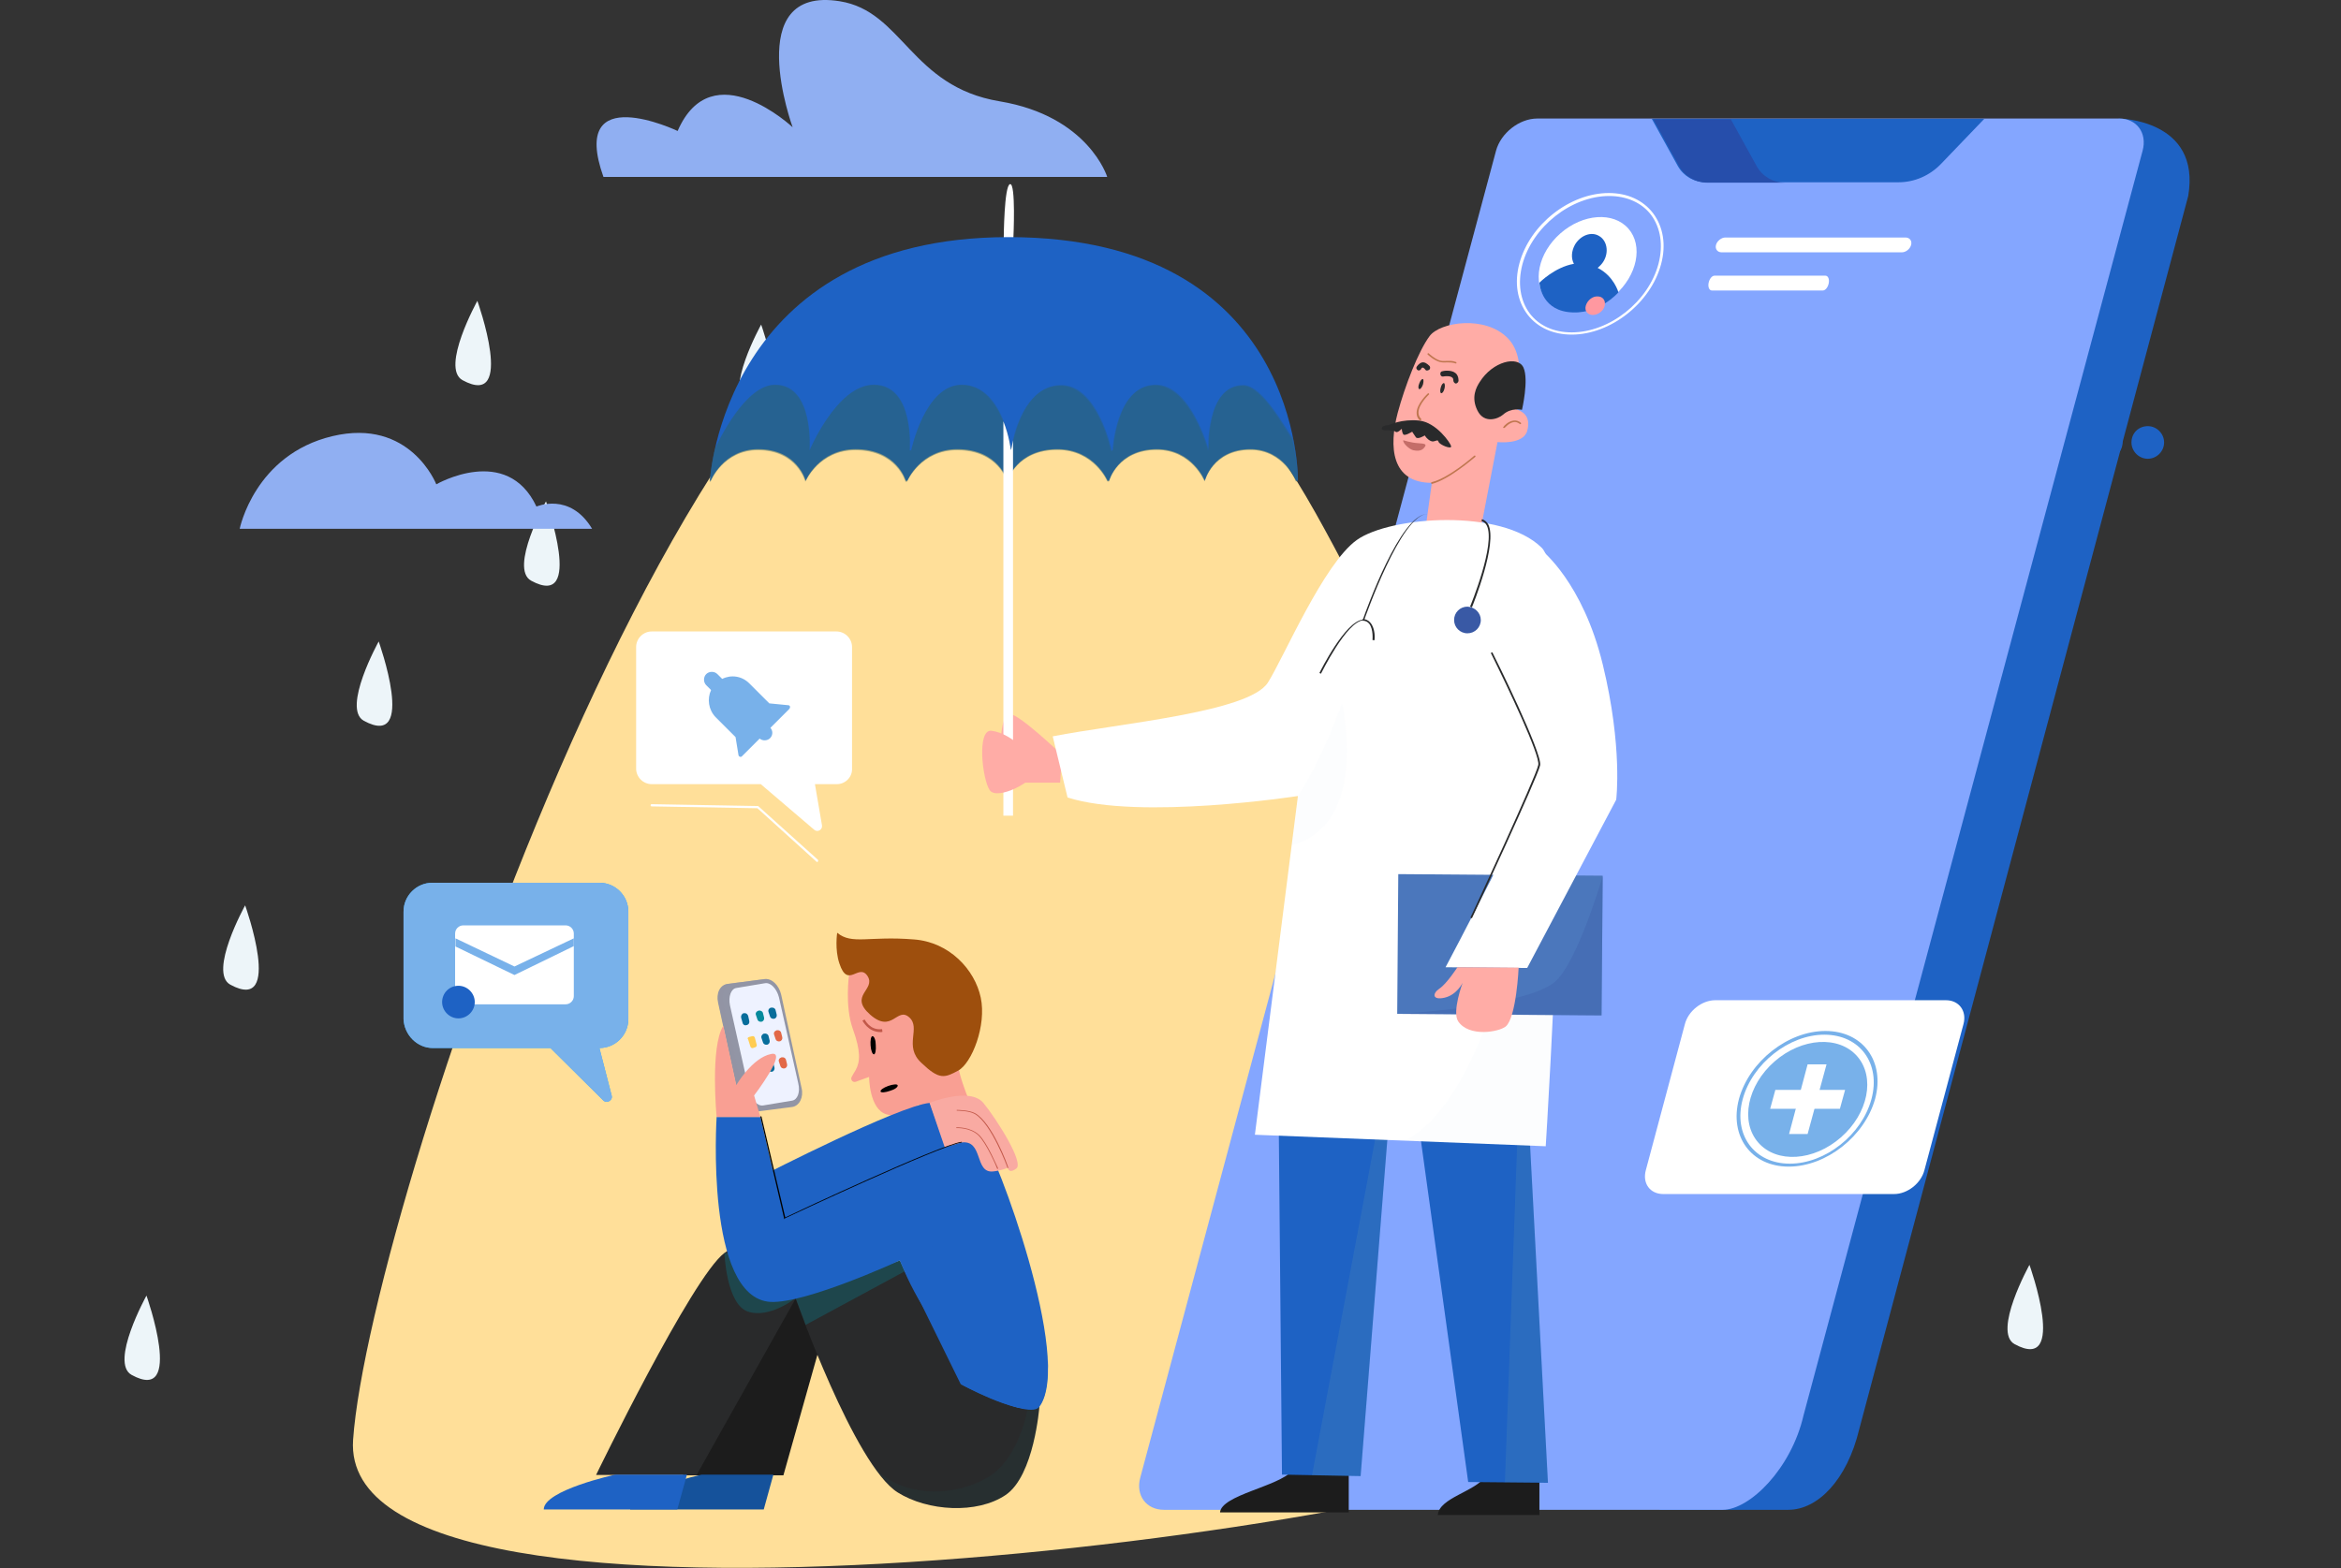  <svg width="879" height="589" viewBox="0 0 879 589" fill="none" xmlns="http://www.w3.org/2000/svg">
<rect x="0" y="0" width="879" height="589" fill="#333333" stroke="none"/>
<path d="M132.58 540.768C126.403 629.825 539.266 574.231 600.011 540.769C660.757 507.306 639.65 531.502 619.059 455.313C555.391 407.534 602.202 342.938 547.106 279.233C492.009 215.528 495.509 140.261 384.314 96.503C273.119 52.745 138.758 451.71 132.58 540.768Z" fill="#FFDF99"/>
<path d="M297.496 415.766L283.567 417.576C280.92 417.994 278.135 415.349 277.299 411.73L269.638 376.651C268.802 373.032 270.334 369.97 273.12 369.552L287.049 367.743C289.695 367.325 292.481 369.97 293.317 373.589L300.978 408.667C301.813 412.147 300.142 415.349 297.496 415.766Z" fill="#9295A5"/>
<path d="M297.356 413.401L286.492 415.21C284.402 415.489 282.174 413.122 281.338 409.921L274.095 377.626C273.399 374.285 274.513 371.362 276.463 371.084L287.328 369.274C289.417 368.996 291.645 371.362 292.481 374.564L299.724 406.858C300.56 410.199 299.446 413.122 297.356 413.401Z" fill="#EEF2FF"/>
<path opacity="0.56" d="M279.388 411.731L271.727 376.653C270.891 373.034 272.424 369.971 275.209 369.554L288.581 367.883C288.163 367.744 287.606 367.744 287.188 367.744L273.259 369.554C270.613 369.971 269.081 373.034 269.777 376.653L277.438 411.731C278.274 415.35 281.059 417.856 283.706 417.578L284.402 417.438C282.034 416.882 280.084 414.654 279.388 411.731Z" fill="#9295A5"/>
<path d="M314.487 482.026L294.151 554.131H256.404C256.404 554.131 286.769 475.205 298.887 466.296C310.866 457.248 313.095 467.27 314.487 482.026Z" fill="#1C1C1C"/>
<path d="M236.627 566.938H286.771L290.392 553.854H263.51C263.51 553.854 236.627 559.7 236.627 566.938Z" fill="#15529B"/>
<path d="M298.748 487.734L261.558 553.993H223.811C223.811 553.993 259.886 479.661 272.004 470.613C284.122 461.704 297.355 473.118 298.748 487.734Z" fill="#292A2B"/>
<path d="M318.807 366.072C318.807 366.072 317.135 377.904 320.199 386.395C323.264 394.887 322.985 398.784 321.314 401.847C320.757 402.821 320.199 403.656 319.782 404.491C319.224 405.466 320.199 406.719 321.314 406.301L326.328 404.491C326.328 404.491 326.328 416.602 332.875 418.551C339.282 420.499 344.993 414.792 344.993 414.792L345.55 423.005L366.025 418.411C366.025 418.411 359.339 404.074 359.339 396.835C359.339 389.597 350.425 345.471 318.807 366.072Z" fill="#F99F93"/>
<path d="M314.348 350.344C314.348 350.344 313.373 356.608 315.184 361.897C318.387 371.641 322.427 361.48 325.77 366.63C328.973 371.781 318.527 373.869 326.745 381.107C334.963 388.345 336.773 378.044 341.37 382.081C345.966 386.118 339.141 392.939 345.966 399.203C352.652 405.606 354.602 404.91 359.756 402.126C364.91 399.342 370.481 385.144 368.253 374.704C366.024 364.125 356.413 353.824 343.181 352.849C326.188 351.457 319.92 354.937 314.348 350.344Z" fill="#9E4F0D"/>
<path d="M328.835 392.52C328.974 394.33 328.696 396 328.139 396C327.582 396 327.024 394.608 326.885 392.66C326.746 390.85 327.024 389.18 327.582 389.18C328.278 389.18 328.835 390.711 328.835 392.52Z" fill="black"/>
<path d="M334.169 409.711C332.461 410.324 330.776 410.498 330.629 409.961C330.481 409.423 331.676 408.518 333.519 407.867C335.227 407.254 336.911 407.081 337.059 407.618C337.243 408.29 335.914 409.232 334.169 409.711Z" fill="black"/>
<path d="M355.439 432.193C355.439 432.193 316.16 455.3 302.649 457.11C289.138 458.919 277.438 457.945 286.631 441.38C286.631 441.38 337.61 415.211 349.171 414.236L355.439 432.193Z" fill="#1E62C4"/>
<path d="M390.26 528.38C390.26 528.38 388.31 554.272 377.585 561.51C366.86 568.748 348.335 567.635 337.052 560.536C320.756 550.235 298.748 487.734 298.748 487.734L337.888 473.396C337.888 473.396 365.049 535.897 390.26 528.38Z" fill="#292A2B"/>
<g opacity="0.22">
<path opacity="0.22" d="M385.803 528.936C384.55 537.01 379.814 548.842 372.292 553.992C361.567 561.231 344.574 562.623 333.292 555.384C331.62 554.41 329.949 552.739 328.277 550.791C331.342 555.106 334.406 558.586 337.192 560.395C348.474 567.495 367.139 568.747 377.725 561.37C388.45 554.131 390.4 528.24 390.4 528.24C388.868 528.797 387.335 529.075 385.803 528.936Z" fill="#068A9C"/>
</g>
<path d="M291.924 458.781L352.932 425.234L355.439 432.194L291.924 458.781Z" fill="#1E62C4"/>
<path opacity="0.3" d="M272.006 470.611C272.006 470.611 272.702 489.821 280.781 492.605C288.86 495.389 298.749 487.594 298.749 487.594L302.51 497.616L339.839 477.432L338.028 473.256L272.006 470.611Z" fill="#068A9C"/>
<path d="M269.08 419.527H285.516L294.43 457.668C294.43 457.668 348.474 433.726 352.792 431.777C357.11 429.828 364.771 423.564 369.228 428.018C373.546 432.334 403.214 510.842 390.261 528.381C386.639 533.393 360.731 519.89 360.731 519.89L337.888 473.398C337.888 473.398 302.648 489.684 289.277 488.988C264.623 487.457 269.08 419.527 269.08 419.527Z" fill="#1E62C4"/>
<path d="M349.031 414.238C349.031 414.238 364.074 408.113 369.228 414.238C374.242 420.363 384.55 436.649 381.625 438.876C378.7 441.103 378.421 438.598 378.421 438.598C378.421 438.598 375.914 439.711 372.85 439.99C365.746 440.686 369.367 427.879 360.871 429.132C360.314 429.271 354.742 430.942 354.742 430.942L349.031 414.238Z" fill="#F9AAA2"/>
<path d="M337.889 473.395L351.4 467.549C351.4 467.549 347.082 482.304 351.4 490.517C355.718 498.73 371.736 514.32 371.736 514.32C371.736 514.32 351.817 508.334 337.889 473.395Z" fill="#1E62C4"/>
<path d="M360.732 519.888C360.732 519.888 385.665 528.24 390.261 522.394C392.908 519.053 393.465 510.701 393.465 510.701C393.465 510.701 394.022 527.544 388.729 528.936C380.929 531.024 360.732 519.888 360.732 519.888Z" fill="#1E62C4"/>
<path d="M374.522 439.015C374.382 439.015 374.382 439.015 374.382 438.876C374.382 438.737 370.482 429.41 367.279 426.348C364.075 423.425 359.339 423.703 359.2 423.703C359.061 423.703 359.061 423.703 359.061 423.564C359.061 423.425 359.061 423.425 359.2 423.425C359.2 423.425 364.214 423.146 367.557 426.209C370.761 429.271 374.522 438.458 374.8 438.876C374.8 438.876 374.661 439.015 374.522 439.015C374.522 439.015 374.661 439.015 374.522 439.015Z" fill="#C15849"/>
<path d="M204.172 566.938H254.316L257.937 553.854H231.054C231.054 553.854 204.172 559.7 204.172 566.938Z" fill="#1E62C4"/>
<path d="M294.43 457.946V457.667L285.516 419.526C285.516 419.387 285.516 419.387 285.655 419.248C285.794 419.248 285.794 419.248 285.933 419.387L294.848 457.25C299.166 455.162 352.652 430.106 361.01 428.853C361.149 428.853 361.149 428.853 361.149 428.992C361.149 429.131 361.149 429.131 361.01 429.131C352.652 430.384 295.405 457.25 294.848 457.528L294.43 457.946Z" fill="black"/>
<path d="M378.421 438.735C378.282 438.735 378.282 438.735 378.282 438.596C378.282 438.457 372.292 422.031 366.024 418.412C363.935 417.159 359.478 417.159 359.339 417.159C359.199 417.159 359.199 417.02 359.199 417.02C359.199 416.881 359.339 416.881 359.339 416.881C359.478 416.881 363.935 416.881 366.164 418.134C372.571 421.753 378.421 437.761 378.56 438.457C378.56 438.596 378.56 438.735 378.421 438.735Z" fill="#C15849"/>
<path d="M279.248 380.55H279.387C280.084 380.411 280.641 380.828 280.919 381.524L281.337 383.473C281.476 384.169 281.198 384.726 280.501 385.005H280.362C279.666 385.283 278.969 384.865 278.83 384.169L278.273 382.22C278.133 381.524 278.551 380.689 279.248 380.55Z" fill="#076D9B"/>
<path d="M284.819 379.575C285.655 379.436 286.351 379.854 286.49 380.55L286.908 382.22C287.047 382.916 286.63 383.612 285.933 383.751C285.237 383.891 284.54 383.473 284.401 382.916L283.844 381.246C283.565 380.55 283.983 379.854 284.819 379.575Z" fill="#068A9C"/>
<path d="M289.555 378.462C290.391 378.323 291.087 378.741 291.227 379.437L291.644 381.107C291.784 381.803 291.366 382.499 290.669 382.638C289.973 382.777 289.277 382.36 289.137 381.803L288.58 380.133C288.302 379.437 288.719 378.601 289.555 378.462Z" fill="#076D9B"/>
<path d="M286.91 388.206C287.745 388.067 288.442 388.485 288.581 389.181L288.999 390.851C289.138 391.547 288.72 392.243 288.024 392.382C287.327 392.522 286.631 392.104 286.492 391.547L285.935 389.877C285.656 389.181 286.213 388.346 286.91 388.206Z" fill="#076D9B"/>
<path d="M281.338 389.459L282.452 389.181C282.87 389.042 283.288 389.32 283.427 389.738L284.124 392.382C284.263 392.8 283.984 393.218 283.566 393.357L282.731 393.635C282.313 393.774 281.895 393.496 281.756 393.078L280.92 390.434C280.502 390.016 280.781 389.598 281.338 389.459Z" fill="#FFCC51"/>
<path d="M291.645 386.952C292.481 386.813 293.177 387.231 293.316 387.927L293.734 389.597C293.874 390.293 293.456 390.989 292.759 391.128C292.063 391.268 291.366 390.85 291.227 390.293L290.67 388.623C290.391 387.927 290.809 387.231 291.645 386.952Z" fill="#E26847"/>
<path d="M288.72 398.367C289.556 398.227 290.252 398.645 290.392 399.341L290.809 401.011C290.949 401.707 290.531 402.403 289.834 402.542C289.138 402.682 288.442 402.264 288.302 401.707L287.745 400.037C287.467 399.341 288.024 398.506 288.72 398.367Z" fill="#076D9B"/>
<path d="M293.455 397.115C294.291 396.975 294.988 397.393 295.127 398.089L295.545 399.759C295.684 400.455 295.266 401.151 294.57 401.291C293.873 401.43 293.177 401.012 293.038 400.455L292.48 398.785C292.202 398.089 292.62 397.393 293.455 397.115Z" fill="#E26847"/>
<path d="M269.08 419.526C269.08 419.526 266.573 393.218 271.587 385.283L276.462 407.555C276.462 407.555 282.452 397.254 289.555 395.862C296.102 394.47 283.148 411.453 283.148 411.453L285.516 419.526H269.08Z" fill="#F99F93"/>
<path d="M330.645 387.649C325.91 387.649 323.96 383.473 323.82 383.334L324.656 382.916C324.795 383.055 326.606 387.092 331.203 386.535L331.342 387.51C331.203 387.649 330.924 387.649 330.645 387.649Z" fill="#C15849"/>
<path d="M226.583 66.449H415.736C415.736 66.449 408.771 43.621 375.342 38.053C341.913 32.485 338.988 4.227 315.309 0.469C278.119 -5.517 297.619 47.797 297.619 47.797C297.619 47.797 267.394 19.4 254.44 49.189C254.44 49.189 213.489 29.701 226.583 66.449Z" fill="#90AFF2"/>
<path d="M179.242 113C179.242 113 165.313 138.195 173.67 142.789C193.867 153.786 179.242 113 179.242 113Z" fill="#EDF5F9"/>
<path d="M142.189 240.932C142.189 240.932 128.26 266.127 136.618 270.72C156.814 281.717 142.189 240.932 142.189 240.932Z" fill="#EDF5F9"/>
<path d="M92.047 340.041C92.047 340.041 78.118 365.236 86.475 369.83C106.672 380.827 92.047 340.041 92.047 340.041Z" fill="#EDF5F9"/>
<path d="M762.021 475.064C762.021 475.064 748.092 500.26 756.45 504.853C776.646 515.85 762.021 475.064 762.021 475.064Z" fill="#EDF5F9"/>
<path d="M205.008 188.314C205.008 188.314 191.079 213.51 199.436 218.103C219.633 229.1 205.008 188.314 205.008 188.314Z" fill="#EDF5F9"/>
<path d="M285.797 121.908C285.797 121.908 271.868 147.103 280.225 151.697C300.422 162.694 285.797 121.908 285.797 121.908Z" fill="#EDF5F9"/>
<path d="M54.996 486.617C54.996 486.617 41.067 511.812 49.424 516.406C69.482 527.403 54.996 486.617 54.996 486.617Z" fill="#EDF5F9"/>
<path d="M821.636 73.612L698.087 536.869C693.491 555.939 682.487 567.075 671.483 567.075H623.15L795.589 44.52C795.589 44.52 826.511 44.798 821.636 73.612Z" fill="#1E62C4"/>
<path d="M804.504 56.63L677.195 531.58C672.598 551.624 656.998 567.075 646.83 567.075H437.062C430.376 567.075 426.337 561.647 428.148 554.965L561.725 56.63C563.536 49.948 570.5 44.52 577.186 44.52H795.729C802.275 44.52 806.315 49.948 804.504 56.63Z" fill="#84A6FF"/>
<path d="M745.168 44.52L728.732 61.641C724.553 65.956 718.843 68.462 712.853 68.462H640.423C636.105 68.462 632.066 66.096 629.977 62.337L620.227 44.659H745.168V44.52Z" fill="#1E62C4"/>
<path d="M659.645 62.477L649.894 44.799H620.783L630.533 62.477C632.623 66.236 636.662 68.602 640.98 68.602H670.091C665.773 68.602 661.734 66.236 659.645 62.477Z" fill="#264EAB"/>
<path d="M606.31 110.88C614.762 103.489 617.056 92.291 611.433 85.869C605.811 79.447 594.4 80.232 585.947 87.623C577.495 95.014 575.201 106.212 580.824 112.634C586.446 119.057 597.857 118.271 606.31 110.88Z" fill="white"/>
<path d="M590.14 125.674C583.176 125.674 577.326 123.03 573.565 118.158C569.665 113.007 568.55 106.186 570.5 98.948C574.4 84.332 589.444 72.5 604.069 72.5C611.033 72.5 616.883 75.145 620.644 80.017C624.544 85.167 625.658 91.988 623.708 99.226C619.808 113.842 604.765 125.674 590.14 125.674ZM604.208 73.614C590.001 73.614 575.376 85.167 571.615 99.365C569.804 106.326 570.779 112.868 574.401 117.74C577.883 122.334 583.454 124.839 590.14 124.839C604.347 124.839 618.973 113.286 622.733 99.087C624.544 92.127 623.569 85.585 619.948 80.713C616.465 76.119 610.755 73.614 604.208 73.614Z" fill="white"/>
<path d="M590.975 99.086C589.861 96.998 590 94.353 591.393 91.848C593.482 88.368 597.522 86.837 600.447 88.646C603.372 90.317 604.208 94.632 602.118 98.112C601.561 99.086 600.725 99.921 599.89 100.617C606.018 103.68 607.69 109.805 607.69 109.805C607.69 109.805 600.029 118.713 588.607 117.182C578.439 115.79 578.021 106.185 578.021 106.185C578.021 106.185 583.732 100.339 590.975 99.086Z" fill="#1E62C4"/>
<path d="M644.324 91.987C643.906 93.518 644.881 94.771 646.413 94.771H714.107C715.639 94.771 717.171 93.518 717.589 91.987C718.007 90.456 717.032 89.203 715.5 89.203H647.806C646.413 89.203 644.741 90.456 644.324 91.987Z" fill="white"/>
<path d="M641.537 106.325C641.258 107.856 641.815 109.109 642.79 109.109H684.437C685.412 109.109 686.387 107.856 686.666 106.325C686.945 104.794 686.387 103.541 685.412 103.541H643.765C642.79 103.541 641.815 104.794 641.537 106.325Z" fill="white"/>
<path d="M595.434 114.816C594.877 116.765 596.13 118.296 598.08 118.296C600.03 118.296 602.12 116.765 602.537 114.816C602.955 112.867 601.841 111.336 599.891 111.336C597.941 111.197 595.991 112.867 595.434 114.816Z" fill="#FF98A0"/>
<path d="M624.544 448.477H711.181C716.195 448.477 721.349 444.44 722.603 439.429L737.228 384.724C738.621 379.713 735.556 375.676 730.681 375.676H644.044C639.03 375.676 633.876 379.713 632.623 384.724L617.997 439.429C616.604 444.44 619.53 448.477 624.544 448.477Z" fill="white"/>
<path d="M691.241 427.183C701.489 418.222 704.211 404.58 697.322 396.711C690.432 388.842 676.54 389.727 666.293 398.688C656.045 407.648 653.323 421.291 660.212 429.16C667.102 437.028 680.994 436.143 691.241 427.183Z" fill="#78B1EA"/>
<path d="M652.959 412.702C649.199 426.761 657.556 438.176 671.624 438.176C685.692 438.176 700.178 426.761 704.078 412.702C707.839 398.643 699.482 387.229 685.414 387.229C671.346 387.229 656.86 398.643 652.959 412.702ZM684.996 388.621C698.367 388.621 706.307 399.478 702.685 412.841C699.064 426.204 685.414 437.062 672.042 437.062C658.67 437.062 650.731 426.204 654.352 412.841C657.974 399.478 671.763 388.621 684.996 388.621Z" fill="#78B1EA"/>
<path d="M671.762 425.927H678.726L685.83 399.758H678.726L671.762 425.927Z" fill="white"/>
<path d="M690.844 416.462L692.794 409.363H666.608L664.658 416.462H690.844Z" fill="white"/>
<path d="M375.775 279.349C375.775 279.349 375.775 268.213 379.258 268.213C382.74 268.213 398.758 283.525 398.758 283.525L398.061 293.965H376.472L375.775 279.349Z" fill="#FFACA6"/>
<path d="M376.889 89.341C376.889 89.341 377.028 69.574 379.257 69.157C381.485 68.739 380.51 89.341 380.51 89.341H376.889Z" fill="white"/>
<path d="M378.699 89.062C271.447 89.062 266.572 180.517 266.572 180.517H266.851C266.851 180.517 271.587 168.685 284.68 168.685C299.444 168.685 302.509 180.517 302.509 180.517C302.509 180.517 307.523 168.685 321.312 168.685C336.773 168.685 340.116 180.517 340.116 180.517H340.673C340.673 180.517 345.688 168.685 359.477 168.685C374.938 168.685 378.281 180.517 378.281 180.517C378.281 180.517 381.624 168.685 397.085 168.685C410.875 168.685 415.889 180.517 415.889 180.517H416.446C416.446 180.517 419.65 168.685 434.414 168.685C447.647 168.685 452.382 180.517 452.382 180.517C452.382 180.517 455.307 168.685 469.515 168.685C482.051 168.685 486.647 180.517 486.647 180.517H487.344C487.344 180.517 488.876 89.062 378.699 89.062Z" fill="#1E62C4"/>
<path opacity="0.33" d="M466.868 144.604C452.8 144.604 453.915 169.103 453.915 169.103C453.915 169.103 447.229 144.465 433.996 144.465C419.232 144.465 417.978 169.103 417.978 169.103H417.421C417.421 169.103 412.267 144.604 398.478 144.604C383.017 144.604 379.813 169.103 379.813 169.103C379.813 169.103 376.749 144.465 361.149 144.465C347.359 144.465 342.206 169.103 342.206 169.103H341.648C341.648 169.103 343.598 144.465 328.138 144.465C314.348 144.465 304.041 169.103 304.041 169.103C304.041 169.103 305.851 144.465 291.087 144.465C279.805 144.465 269.776 165.902 268.522 168.407C266.851 175.924 266.572 180.796 266.572 180.796H266.851C266.851 180.796 271.587 168.964 284.68 168.964C299.444 168.964 302.509 180.796 302.509 180.796C302.509 180.796 307.523 168.964 321.312 168.964C336.773 168.964 340.116 180.796 340.116 180.796H340.673C340.673 180.796 345.688 168.964 359.477 168.964C374.938 168.964 378.281 180.796 378.281 180.796C378.281 180.796 381.624 168.964 397.085 168.964C410.875 168.964 415.889 180.796 415.889 180.796H416.446C416.446 180.796 419.65 168.964 434.414 168.964C447.647 168.964 452.382 180.796 452.382 180.796C452.382 180.796 455.307 168.964 469.515 168.964C482.051 168.964 486.647 180.796 486.647 180.796H487.344C487.344 180.796 487.483 174.254 485.533 164.649C482.886 161.308 474.111 144.604 466.868 144.604Z" fill="#306168"/>
<path opacity="0.33" d="M487.205 180.795H486.509C486.509 180.795 482.051 168.963 469.376 168.963C455.308 168.963 452.244 180.795 452.244 180.795C452.244 180.795 447.508 168.963 434.276 168.963C419.511 168.963 416.307 180.795 416.307 180.795H415.75C415.75 180.795 410.736 168.963 396.946 168.963C387.614 168.963 382.739 173.279 380.232 176.619C378.56 178.847 378.143 180.795 378.143 180.795C378.143 180.795 377.725 179.543 376.75 177.872C374.66 174.392 369.785 169.103 359.339 169.103C345.549 169.103 340.535 180.935 340.535 180.935H339.978C339.978 180.935 336.635 169.103 321.174 169.103C307.384 169.103 302.37 180.935 302.37 180.935C302.37 180.935 299.306 169.103 284.541 169.103C271.448 169.103 266.712 180.935 266.712 180.935H266.434C266.434 180.935 266.712 176.063 268.384 168.546C269.637 166.04 279.666 144.604 290.948 144.604C305.713 144.604 303.902 169.242 303.902 169.242C303.902 169.242 314.209 144.604 327.999 144.604C343.46 144.604 341.51 169.242 341.51 169.242H342.067C342.067 169.242 347.221 144.604 361.01 144.604C369.367 144.604 374.103 151.842 376.75 158.523C378.978 164.091 379.535 169.242 379.535 169.242C379.535 169.242 379.675 167.711 380.232 165.623C381.764 158.802 386.5 144.882 398.2 144.882C411.99 144.882 417.143 169.381 417.143 169.381H417.7C417.7 169.381 418.815 144.743 433.718 144.743C446.951 144.743 453.637 169.381 453.637 169.381C453.637 169.381 452.522 144.882 466.59 144.882C473.973 144.882 482.609 161.586 485.116 164.927C487.344 174.253 487.205 180.795 487.205 180.795Z" fill="#306168"/>
<path d="M380.371 165.345V306.355H376.75V158.246C378.979 163.814 379.536 168.964 379.536 168.964C379.675 169.104 379.954 167.572 380.371 165.345Z" fill="white"/>
<path d="M372.293 274.476C380.232 275.45 389.007 284.916 389.007 289.092C389.007 293.268 374.382 300.924 371.596 296.748C368.81 292.572 366.721 273.78 372.293 274.476Z" fill="#FFACA6"/>
<path d="M800.324 166.181C800.324 169.522 803.11 172.306 806.453 172.306C809.796 172.306 812.582 169.522 812.582 166.181C812.582 162.841 809.796 160.057 806.453 160.057C802.971 160.057 800.324 162.701 800.324 166.181Z" fill="#1E62C4"/>
<path d="M784.725 166.181C784.725 169.522 787.51 172.306 790.853 172.306C794.196 172.306 796.982 169.522 796.982 166.181C796.982 162.841 794.196 160.057 790.853 160.057C787.371 160.057 784.725 162.701 784.725 166.181Z" fill="#1E62C4"/>
<path d="M458.094 568.049H506.427V553.433L485.116 552.459C480.101 558.305 458.651 561.507 458.094 568.049Z" fill="#1C1C1C"/>
<path d="M539.855 569.024H578.02V555.8L557.824 554.408C554.063 560.255 540.413 562.482 539.855 569.024Z" fill="#1C1C1C"/>
<path d="M480.102 417.297L522.027 414.096L510.884 554.409L481.355 553.852L480.102 417.297Z" fill="#1E62C4"/>
<g opacity="0.3">
<path opacity="0.3" d="M518.823 414.792L492.637 554.131L510.883 554.409L522.026 414.096L518.823 414.792Z" fill="#B2D895"/>
</g>
<path d="M531.777 415.765L573.703 414.791L581.225 556.914L551.278 556.636L531.777 415.765Z" fill="#1E62C4"/>
<g opacity="0.3">
<path opacity="0.3" d="M565.068 556.775H581.226L573.704 414.652H570.222L565.068 556.775Z" fill="#B2D895"/>
</g>
<path d="M537.628 181.353L535.4 197.5C538.882 201.398 556.293 197.082 556.293 197.082L562.282 166.041C562.282 166.041 571.893 167.154 573.425 161.865C575.097 155.879 571.058 154.348 569.525 153.791C567.993 153.234 574.679 135.834 566.182 127.065C557.686 118.295 540.693 120.94 536.793 126.23C532.614 131.798 527.46 145.161 524.814 155.044C521.471 167.711 522.307 181.353 537.628 181.353Z" fill="#FFACA6"/>
<path d="M555.597 143.491C554.343 145.439 552.254 149.198 554.761 154.209C557.268 159.22 562.422 157.411 564.372 155.74C567.436 152.956 571.475 153.931 571.475 153.931C571.475 153.931 574.122 142.655 572.032 138.062C569.943 133.468 560.472 135.695 555.597 143.491Z" fill="#292A2B"/>
<path d="M521.471 159.638C521.471 159.638 526.346 157.272 532.892 157.968C539.3 158.664 544.593 166.32 544.871 167.573C545.15 168.965 540.414 167.016 540.135 165.902C539.857 164.65 538.603 166.32 537.21 165.624C535.678 164.928 534.982 163.536 534.982 163.536C534.982 163.536 532.335 165.206 531.639 164.232C530.942 163.258 530.246 162.144 530.246 162.144C530.246 162.144 527.321 163.954 526.903 163.118C526.346 162.283 526.346 161.03 526.346 161.03C526.346 161.03 524.675 162.84 523.978 162.144C523.282 161.448 520.357 161.726 519.66 161.587C518.546 161.587 517.989 159.778 521.471 159.638Z" fill="#292A2B"/>
<path d="M533.309 157.967C533.17 157.967 533.17 157.967 533.03 157.828C532.195 156.993 531.916 156.158 531.916 155.044C531.916 151.703 535.955 147.945 536.095 147.806C536.234 147.666 536.513 147.666 536.513 147.806C536.652 147.945 536.652 148.223 536.513 148.223C536.513 148.223 532.612 151.842 532.612 154.905C532.612 155.879 532.891 156.575 533.587 157.271C533.727 157.41 533.727 157.689 533.587 157.689C533.448 157.967 533.309 157.967 533.309 157.967Z" fill="#BF764F"/>
<path d="M542.364 145.996C542.086 147.11 541.529 147.806 541.111 147.667C540.693 147.527 540.693 146.553 540.971 145.579C541.25 144.465 541.807 143.769 542.225 143.908C542.504 144.047 542.643 145.022 542.364 145.996Z" fill="#2B2B2B"/>
<path d="M534.284 144.465C533.867 145.579 533.309 146.275 532.892 146.135C532.474 145.996 532.474 145.022 532.892 144.047C533.309 142.934 533.867 142.238 534.284 142.377C534.563 142.516 534.563 143.491 534.284 144.465Z" fill="#2B2B2B"/>
<path d="M526.903 165.344C526.903 165.344 529.828 166.318 532.475 166.457C535.121 166.597 535.678 166.875 534.982 167.849C534.286 168.824 533.311 169.659 530.664 169.102C529.271 168.824 526.625 166.457 526.903 165.344Z" fill="#C46D68"/>
<path d="M476.062 256.381C481.913 247.194 496.956 211.698 509.492 202.789C522.027 193.88 563.814 190.818 578.857 205.712C593.9 220.606 580.389 430.52 580.389 430.52L471.187 426.204L487.345 298.976C487.345 298.976 427.869 308.163 400.847 299.533L395.275 276.565C420.347 271.693 468.959 267.517 476.062 256.381Z" fill="white"/>
<g opacity="0.15">
<path opacity="0.15" d="M578.857 206.687C568.828 196.804 572.171 200.144 578.857 206.687C593.203 220.885 574.956 408.527 526.066 428.989L580.389 430.52C580.389 430.52 593.9 221.581 578.857 206.687Z" fill="#87B5D6"/>
</g>
<path d="M546.682 144.048C546.125 144.048 545.707 143.352 545.707 142.934C545.707 142.377 545.568 141.96 545.289 141.82C544.593 141.124 542.643 141.264 541.946 141.403C541.389 141.542 540.832 141.124 540.832 140.568C540.693 140.011 541.111 139.454 541.528 139.454C541.807 139.315 544.871 138.758 546.543 140.15C547.1 140.568 547.657 141.542 547.657 142.934C547.657 143.491 547.1 144.048 546.682 144.048Z" fill="#292A2B"/>
<path d="M564.65 160.75C564.511 160.75 564.511 160.75 564.511 160.75C564.371 160.611 564.371 160.472 564.511 160.333C564.511 160.194 566.182 158.245 568.271 157.966C569.247 157.827 570.222 158.106 571.057 158.802C571.197 158.941 571.197 159.08 571.057 159.219C570.918 159.358 570.779 159.358 570.639 159.219C569.943 158.662 569.107 158.384 568.411 158.523C566.6 158.802 565.068 160.611 565.068 160.611C564.929 160.75 564.789 160.75 564.65 160.75Z" fill="#BF764F"/>
<g opacity="0.15">
<path opacity="0.15" d="M487.344 298.976C487.344 298.976 495.562 287.005 503.92 264.037C503.92 264.037 514.506 309.834 484.977 317.49L487.344 298.976Z" fill="#87B5D6"/>
</g>
<path d="M525.028 328.313L524.625 380.791L601.373 381.379L601.775 328.901L525.028 328.313Z" fill="#4B77BC"/>
<path opacity="0.3" d="M601.84 328.904C601.84 328.904 592.229 362.034 583.593 368.994C571.754 378.32 524.535 380.826 524.535 380.826L601.283 381.383L601.84 328.904Z" fill="#3959A5"/>
<path d="M567.435 227.983L578.857 206.686C578.857 206.686 594.318 218.657 601.839 249.698C609.361 280.74 606.854 300.367 606.854 300.367L573.425 363.564L542.781 363.285C542.781 363.285 576.907 299.114 577.046 291.876C577.185 284.916 567.435 227.983 567.435 227.983Z" fill="white"/>
<path d="M547.238 363.287C547.238 363.287 543.198 369.551 540.413 371.361C537.766 373.17 537.766 375.815 542.502 374.701C547.099 373.588 549.188 369.134 549.188 369.134C549.188 369.134 545.148 379.991 547.516 383.61C551.556 389.596 562.699 387.647 565.345 385.559C569.385 382.218 570.22 363.426 570.22 363.426L547.238 363.287Z" fill="#FFACA6"/>
<path d="M535.817 139.175C535.538 139.175 535.26 139.036 535.12 138.758C534.703 138.201 534.285 138.062 534.145 138.062C533.867 138.062 533.588 138.479 533.588 138.619C533.31 139.036 532.753 139.315 532.335 139.036C531.917 138.758 531.638 138.201 531.917 137.783C532.056 137.644 532.753 136.391 534.006 136.113C534.981 135.974 535.817 136.531 536.792 137.505C537.07 137.923 537.07 138.479 536.653 138.897C536.235 139.036 536.095 139.175 535.817 139.175Z" fill="#292A2B"/>
<path d="M552.67 344.914L552.113 344.636C552.392 344.079 576.767 291.74 577.603 287.285C578.299 283.666 566.181 258.193 559.774 245.247L560.331 244.969C561.167 246.5 579.135 282.831 578.299 287.425C577.324 292.018 553.645 342.826 552.67 344.914Z" fill="#292A2B"/>
<path d="M529.616 277.171L525.74 313.434L526.433 313.508L530.308 277.245L529.616 277.171Z" fill="white"/>
<path d="M517.989 427.736L517.432 427.597L521.332 394.885H522.028L517.989 427.736Z" fill="white"/>
<path d="M552.671 228.124L551.975 227.845C552.114 227.567 561.725 204.181 558.243 197.361C557.825 196.525 557.128 195.969 556.293 195.69L556.432 194.994C557.407 195.273 558.243 195.969 558.8 196.943C562.421 204.042 553.089 227.149 552.671 228.124Z" fill="#292A2B"/>
<path d="M556.013 232.857C556.013 235.641 553.785 237.868 550.999 237.868C548.213 237.868 545.984 235.641 545.984 232.857C545.984 230.073 548.213 227.846 550.999 227.846C553.785 227.985 556.013 230.212 556.013 232.857Z" fill="#3959A5"/>
<path d="M495.981 253.042L495.424 252.764C495.842 251.928 505.035 233.415 511.721 232.719C512.974 229.239 525.789 193.047 535.957 193.047C526.067 193.047 512.417 232.44 512.278 232.719L512.138 232.997H511.86C505.592 233.415 496.12 252.903 495.981 253.042Z" fill="#292A2B"/>
<path d="M516.039 240.511L515.342 240.372C515.342 240.372 515.76 236.335 514.089 234.247C513.531 233.551 512.696 233.133 511.721 233.133V232.438C512.835 232.577 513.81 232.994 514.507 233.829C516.596 236.196 516.178 240.372 516.039 240.511Z" fill="#292A2B"/>
<path d="M537.628 181.771C537.489 181.771 537.35 181.632 537.35 181.493C537.35 181.354 537.35 181.075 537.628 181.075C544.035 179.544 553.368 171.331 553.507 171.192C553.646 171.053 553.925 171.053 553.925 171.192C554.064 171.331 554.064 171.61 553.925 171.61C553.368 172.027 544.175 180.101 537.628 181.771Z" fill="#BF764F"/>
<path d="M546.681 136.529C546.541 136.529 546.541 136.529 546.681 136.529C545.427 136.111 544.452 136.111 543.477 136.111C542.641 136.111 541.805 136.25 540.691 135.972C538.463 135.415 536.234 133.327 536.095 133.188C535.955 133.049 535.955 132.77 536.095 132.77C536.234 132.631 536.513 132.631 536.513 132.77C536.513 132.77 538.741 134.858 540.691 135.415C541.666 135.694 542.363 135.554 543.198 135.554C544.313 135.554 545.288 135.415 546.681 135.972C546.82 135.972 546.959 136.25 546.82 136.39C546.959 136.39 546.82 136.529 546.681 136.529Z" fill="#BF764F"/>
<path d="M222.324 198.613H90C90 198.613 95.572 170.773 124.822 163.813C154.072 156.853 163.823 181.909 163.823 181.909C163.823 181.909 190.287 166.597 201.43 190.261C201.43 190.261 213.966 184.693 222.324 198.613Z" fill="#90AFF2"/>
<path d="M314.21 294.524H305.992L308.639 309.975C308.917 311.646 306.967 312.759 305.714 311.646L285.656 294.524H244.706C241.502 294.524 238.855 291.879 238.855 288.678V243.02C238.855 239.819 241.502 237.174 244.706 237.174H314.071C317.275 237.174 319.921 239.819 319.921 243.02V288.678C320.06 291.879 317.414 294.524 314.21 294.524Z" fill="white"/>
<path d="M306.827 323.756C306.688 323.756 306.688 323.756 306.549 323.617L284.402 303.572L244.705 302.876C244.426 302.876 244.287 302.737 244.287 302.459C244.287 302.18 244.426 302.041 244.705 302.041L284.681 302.737L284.82 302.876L307.106 322.921C307.245 323.06 307.245 323.339 307.106 323.478C307.106 323.756 306.967 323.756 306.827 323.756Z" fill="white"/>
<path d="M295.964 264.874L288.86 264.178L281.339 256.661C278.553 253.877 274.514 253.32 271.171 254.991L271.032 254.851L269.36 253.181C268.246 252.067 266.296 252.067 265.181 253.181C264.067 254.295 264.067 256.243 265.181 257.357L266.853 259.027L266.992 259.167C265.46 262.507 266.017 266.544 268.664 269.328L276.185 276.845L277.299 283.666C277.439 284.223 278.135 284.501 278.553 284.083L285.239 277.402C286.353 278.376 288.164 278.237 289.139 277.262C290.253 276.149 290.253 274.478 289.278 273.365L296.243 266.405C296.939 265.709 296.661 264.874 295.964 264.874Z" fill="#78B1EA"/>
<path d="M162.525 393.634H206.68L226.458 413.261C227.851 414.653 230.219 413.261 229.662 411.451L225.066 393.634C231.055 393.634 235.93 388.762 235.93 382.776V342.408C235.93 336.423 231.055 331.551 225.066 331.551H162.386C156.397 331.551 151.521 336.423 151.521 342.408V382.776C151.8 388.762 156.675 393.634 162.525 393.634Z" fill="#32A9F9"/>
<path d="M162.525 393.634H206.68L226.458 413.261C227.851 414.653 230.219 413.261 229.662 411.451L225.066 393.634C231.055 393.634 235.93 388.762 235.93 382.776V342.408C235.93 336.423 231.055 331.551 225.066 331.551H162.386C156.397 331.551 151.521 336.423 151.521 342.408V382.776C151.8 388.762 156.675 393.634 162.525 393.634Z" fill="#78B1EA"/>
<path d="M173.947 377.21H212.391C214.062 377.21 215.455 375.818 215.455 374.148V350.623C215.455 348.953 214.062 347.561 212.391 347.561H173.947C172.276 347.561 170.883 348.953 170.883 350.623V374.148C171.022 375.957 172.276 377.21 173.947 377.21Z" fill="white"/>
<path d="M215.454 352.43L193.168 363.009L171.021 352.43V355.492L193.168 366.21L215.454 355.353V352.43Z" fill="#78B1EA"/>
<path d="M166.008 376.373C166.008 379.714 168.794 382.498 172.136 382.498C175.479 382.498 178.265 379.714 178.265 376.373C178.265 373.032 175.479 370.248 172.136 370.248C168.654 370.248 166.008 373.032 166.008 376.373Z" fill="#1E62C4"/>
</svg>
